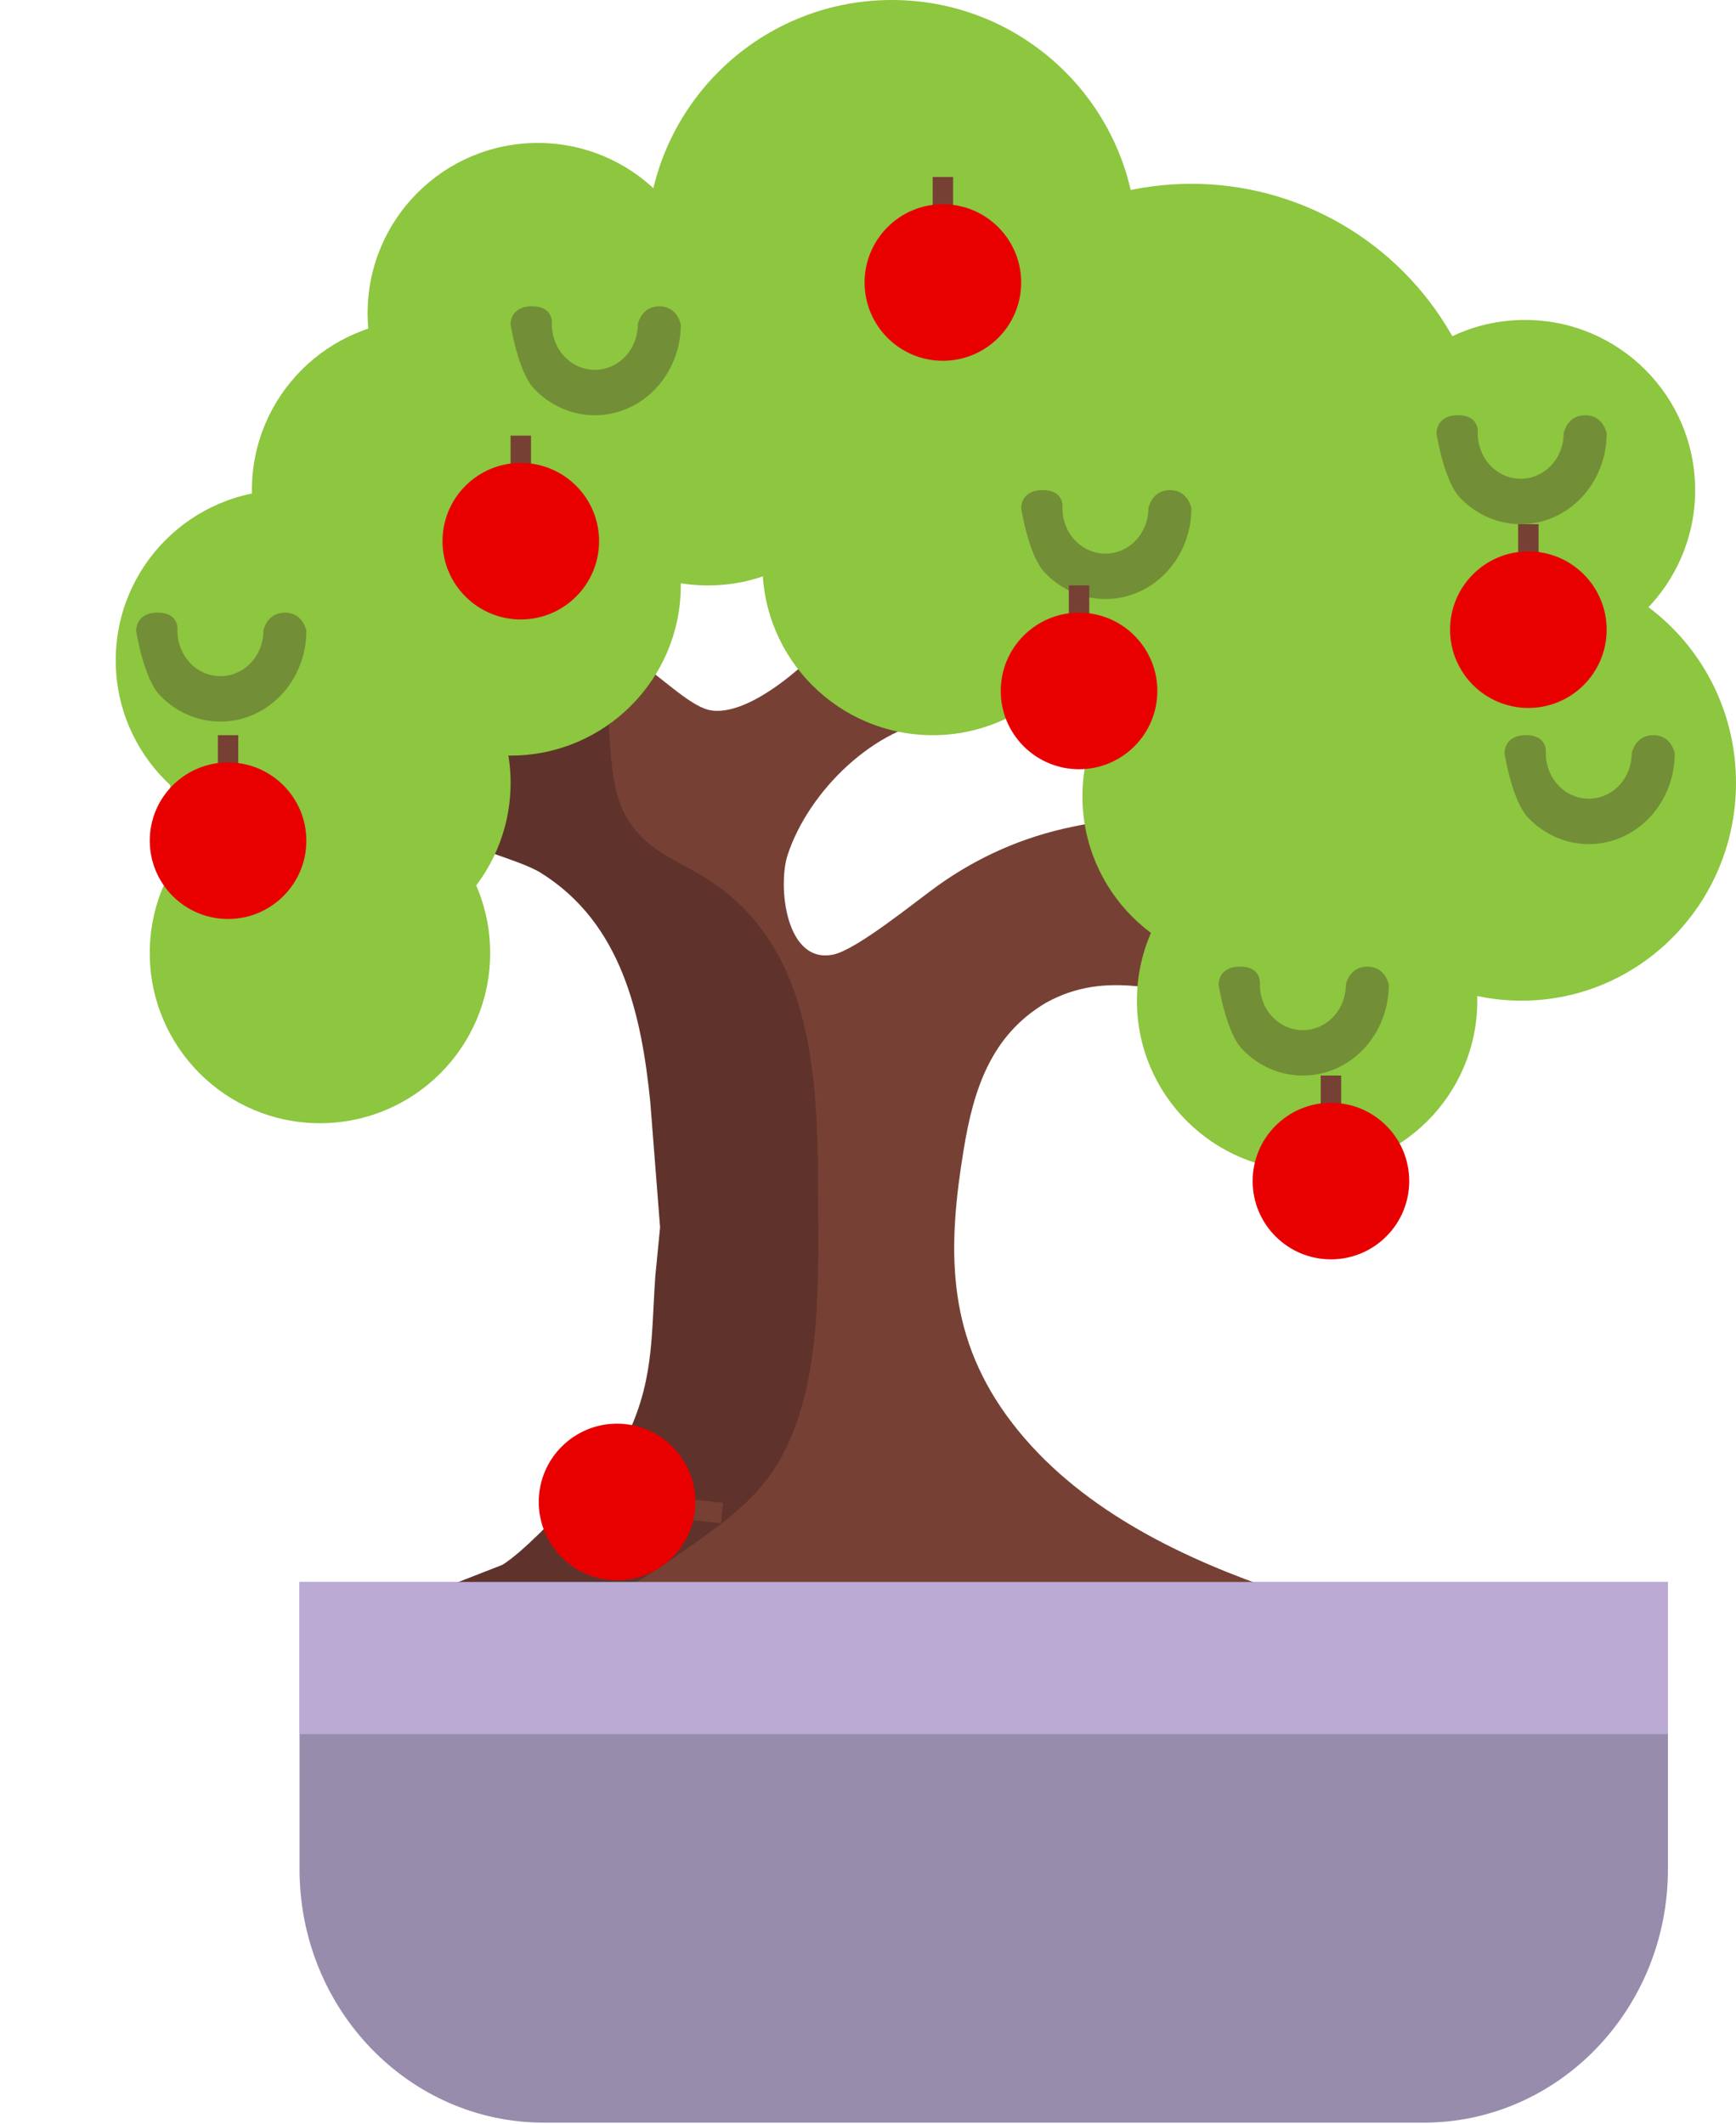 <svg width="255" height="312" viewBox="0 0 255 312" fill="none" xmlns="http://www.w3.org/2000/svg">
<path d="M123.246 92H124.845C132.193 102.875 133.105 100.148 138.438 105.593C128.459 106.649 118.752 116.276 115.698 125.583C114.202 130.133 115.41 141.735 122.446 140.216C125.885 139.472 134.376 132.524 137.639 130.181C143.668 125.847 150.352 122.913 157.629 121.433C159.804 120.985 165.201 119.81 167.152 120.498C169.639 121.369 171.846 125.143 173.757 127.11C175.412 128.806 179.09 131.212 179.93 132.924C181.121 135.354 179.002 139.712 180.817 147.316C171.438 145.909 162.722 142.255 153.631 147.316C145.507 152.122 142.996 160.142 141.573 168.762C139.214 183.042 138.918 195.572 147.858 207.942C156.901 220.44 171.43 227.924 185.615 232.977L202.406 238.327H91.262L78.468 237.527C97.563 233.169 113.411 219.464 117.641 199.946C119.959 189.199 118.568 178.781 118.448 167.962C118.36 160.71 116.225 148.02 113.003 141.575C110.644 136.858 106.83 132.236 102.456 129.261C97.531 125.911 93.237 125.319 90.014 119.186C87.36 114.141 88.543 110.479 87.824 105.593C87.256 101.715 85.721 98.677 84.065 95.198C87.384 95.438 90.75 95.454 93.661 97.213C96.571 98.972 101.153 103.57 104.055 104.274C110.044 105.729 120.095 96.39 123.246 92Z" fill="#764134"/>
<path d="M62.6 95.536C65.799 95.96 70.844 97.111 73.795 96.879C76.465 96.663 83.534 94.561 85.477 95.624C87.932 96.967 88.707 101.029 89.091 103.532C89.907 108.937 89.299 115.678 92.186 120.316C96.512 127.248 103.124 126.417 110.433 134.716C119.868 145.447 120.148 161.999 120.172 175.496C120.188 187.426 120.811 202.05 115.294 213.076C112.12 219.433 107.378 222.903 101.781 226.901C88.411 236.448 80.008 240.39 63.4 238.199C60.529 237.824 58.091 238.127 55.404 237.064L73.795 229.876C76.825 227.997 81.471 222.967 84.189 220.272C86.7 217.794 89.835 215.363 91.466 212.244C96.096 203.369 95.616 196.828 96.256 187.49L96.959 180.294L95.52 161.903C94.233 149.085 91.33 135.604 79.392 128.192C77.713 127.152 74.186 126.001 72.195 125.297C67.766 123.722 66.446 123.562 61.801 123.522C63.44 117.773 66.095 114.279 65.711 107.53C65.511 103.94 63.464 99.326 62.6 95.536Z" fill="#5F332B"/>
<g filter="url(#filter0_i_13_117)">
<circle cx="45" cy="72" r="25" fill="#8DC63F"/>
</g>
<circle cx="192" cy="147" r="25" fill="#8DC63F"/>
<circle cx="79" cy="46" r="25" fill="#8DC63F"/>
<circle cx="75" cy="86" r="25" fill="#8DC63F"/>
<circle cx="104" cy="61" r="25" fill="#8DC63F"/>
<circle cx="137" cy="83" r="25" fill="#8DC63F"/>
<circle cx="131" cy="36" r="36" fill="#8DC63F"/>
<circle cx="50" cy="115" r="25" fill="#8DC63F"/>
<g filter="url(#filter1_i_13_117)">
<circle cx="30" cy="140" r="25" fill="#8DC63F"/>
</g>
<g filter="url(#filter2_i_13_117)">
<circle cx="25" cy="97" r="25" fill="#8DC63F"/>
</g>
<circle cx="175" cy="71" r="44" fill="#8DC63F"/>
<circle cx="224" cy="72" r="25" fill="#8DC63F"/>
<ellipse cx="223.5" cy="115" rx="31.5" ry="32" fill="#8DC63F"/>
<circle cx="184" cy="117" r="25" fill="#8DC63F"/>
<path d="M204 144.667C204 148.203 202.67 151.594 200.302 154.095C197.934 156.595 194.723 158 191.374 158C188.026 158 184.814 156.595 182.446 154.095C180.078 151.594 179.001 144.667 179.001 144.667C179.001 144.667 178.874 142 182.157 142C185.44 142 185.061 144.667 185.061 144.667C185.061 146.435 185.726 148.13 186.91 149.381C188.094 150.631 189.7 151.333 191.374 151.333C193.048 151.333 194.654 150.631 195.838 149.381C197.022 148.13 197.687 146.435 197.687 144.667C197.687 144.667 198.155 142 200.843 142C203.531 142 204 144.667 204 144.667Z" fill="#728E36"/>
<path d="M246 110.667C246 114.203 244.67 117.594 242.302 120.095C239.934 122.595 236.723 124 233.374 124C230.026 124 226.814 122.595 224.446 120.095C222.078 117.594 221.001 110.667 221.001 110.667C221.001 110.667 220.874 108 224.157 108C227.44 108 227.061 110.667 227.061 110.667C227.061 112.435 227.726 114.13 228.91 115.381C230.094 116.631 231.7 117.333 233.374 117.333C235.048 117.333 236.654 116.631 237.838 115.381C239.022 114.13 239.687 112.435 239.687 110.667C239.687 110.667 240.155 108 242.843 108C245.531 108 246 110.667 246 110.667Z" fill="#728E36"/>
<path d="M175 74.667C175 78.203 173.67 81.594 171.302 84.095C168.934 86.595 165.723 88 162.374 88C159.026 88 155.814 86.595 153.446 84.095C151.078 81.594 150.001 74.667 150.001 74.667C150.001 74.667 149.874 72 153.157 72C156.44 72 156.061 74.667 156.061 74.667C156.061 76.435 156.726 78.13 157.91 79.381C159.094 80.631 160.7 81.333 162.374 81.333C164.048 81.333 165.654 80.631 166.838 79.381C168.022 78.13 168.687 76.435 168.687 74.667C168.687 74.667 169.155 72 171.843 72C174.531 72 175 74.667 175 74.667Z" fill="#728E36"/>
<path d="M45 92.667C45 96.203 43.67 99.594 41.302 102.095C38.934 104.595 35.723 106 32.374 106C29.026 106 25.814 104.595 23.446 102.095C21.078 99.594 20.001 92.667 20.001 92.667C20.001 92.667 19.874 90 23.157 90C26.44 90 26.061 92.667 26.061 92.667C26.061 94.435 26.726 96.13 27.91 97.381C29.094 98.631 30.7 99.333 32.374 99.333C34.048 99.333 35.654 98.631 36.838 97.381C38.022 96.13 38.687 94.435 38.687 92.667C38.687 92.667 39.155 90 41.843 90C44.531 90 45 92.667 45 92.667Z" fill="#728E36"/>
<path d="M100 47.667C100 51.203 98.67 54.594 96.302 57.095C93.934 59.595 90.723 61 87.374 61C84.025 61 80.814 59.595 78.446 57.095C76.078 54.594 75.001 47.667 75.001 47.667C75.001 47.667 74.874 45 78.157 45C81.44 45 81.061 47.667 81.061 47.667C81.061 49.435 81.726 51.13 82.91 52.381C84.094 53.631 85.7 54.333 87.374 54.333C89.048 54.333 90.654 53.631 91.838 52.381C93.022 51.13 93.687 49.435 93.687 47.667C93.687 47.667 94.155 45 96.843 45C99.531 45 100 47.667 100 47.667Z" fill="#728E36"/>
<path d="M236 63.667C236 67.203 234.67 70.594 232.302 73.095C229.934 75.595 226.723 77 223.374 77C220.026 77 216.814 75.595 214.446 73.095C212.078 70.594 211.001 63.667 211.001 63.667C211.001 63.667 210.874 61 214.157 61C217.44 61 217.061 63.667 217.061 63.667C217.061 65.435 217.726 67.13 218.91 68.381C220.094 69.631 221.7 70.333 223.374 70.333C225.048 70.333 226.654 69.631 227.838 68.381C229.022 67.13 229.687 65.435 229.687 63.667C229.687 63.667 230.155 61 232.843 61C235.531 61 236 63.667 236 63.667Z" fill="#728E36"/>
<path d="M32 108H35V113H32V108Z" fill="#764134"/>
<path d="M45 123.5C45 129.851 39.851 135 33.5 135C27.149 135 22 129.851 22 123.5C22 117.149 27.149 112 33.5 112C39.851 112 45 117.149 45 123.5Z" fill="#E80000"/>
<path d="M75 64H78V69H75V64Z" fill="#764134"/>
<path d="M88 79.5C88 85.851 82.851 91 76.5 91C70.149 91 65 85.851 65 79.5C65 73.149 70.149 68 76.5 68C82.851 68 88 73.149 88 79.5Z" fill="#E80000"/>
<path d="M137 26H140V31H137V26Z" fill="#764134"/>
<path d="M150 41.5C150 47.851 144.851 53 138.5 53C132.149 53 127 47.851 127 41.5C127 35.149 132.149 30 138.5 30C144.851 30 150 35.149 150 41.5Z" fill="#E80000"/>
<path d="M106.211 220.767L105.897 223.751L100.925 223.228L101.238 220.245L106.211 220.767Z" fill="#764134"/>
<path d="M89.437 232.076C83.121 231.412 78.538 225.753 79.202 219.437C79.866 213.121 85.525 208.538 91.841 209.202C98.158 209.866 102.74 215.525 102.076 221.841C101.412 228.158 95.754 232.74 89.437 232.076Z" fill="#E80000"/>
<path d="M223 77H226V82H223V77Z" fill="#764134"/>
<path d="M236 92.5C236 98.851 230.851 104 224.5 104C218.149 104 213 98.851 213 92.5C213 86.149 218.149 81 224.5 81C230.851 81 236 86.149 236 92.5Z" fill="#E80000"/>
<path d="M194 158H197V163H194V158Z" fill="#764134"/>
<path d="M207 173.5C207 179.851 201.851 185 195.5 185C189.149 185 184 179.851 184 173.5C184 167.149 189.149 162 195.5 162C201.851 162 207 167.149 207 173.5Z" fill="#E80000"/>
<path d="M157 86H160V91H157V86Z" fill="#764134"/>
<path d="M170 101.5C170 107.851 164.851 113 158.5 113C152.149 113 147 107.851 147 101.5C147 95.149 152.149 90 158.5 90C164.851 90 170 95.149 170 101.5Z" fill="#E80000"/>
<g filter="url(#filter3_i_13_117)">
<path d="M30 232.411H231V274.597C231 295.154 214.93 311.819 195.107 311.819H65.893C46.07 311.819 30 295.154 30 274.597V232.411Z" fill="#978CAC"/>
<path d="M30 232.411H231V254.745H30V232.411Z" fill="#BAAAD4"/>
</g>
<defs>
<filter id="filter0_i_13_117" x="20" y="47" width="50" height="50" filterUnits="userSpaceOnUse" color-interpolation-filters="sRGB">
<feFlood flood-opacity="0" result="BackgroundImageFix"/>
<feBlend mode="normal" in="SourceGraphic" in2="BackgroundImageFix" result="shape"/>
<feColorMatrix in="SourceAlpha" type="matrix" values="0 0 0 0 0 0 0 0 0 0 0 0 0 0 0 0 0 0 127 0" result="hardAlpha"/>
<feOffset dx="17"/>
<feComposite in2="hardAlpha" operator="arithmetic" k2="-1" k3="1"/>
<feColorMatrix type="matrix" values="0 0 0 0 0 0 0 0 0 0 0 0 0 0 0 0 0 0 0.23 0"/>
<feBlend mode="normal" in2="shape" result="effect1_innerShadow_13_117"/>
</filter>
<filter id="filter1_i_13_117" x="5" y="115" width="50" height="50" filterUnits="userSpaceOnUse" color-interpolation-filters="sRGB">
<feFlood flood-opacity="0" result="BackgroundImageFix"/>
<feBlend mode="normal" in="SourceGraphic" in2="BackgroundImageFix" result="shape"/>
<feColorMatrix in="SourceAlpha" type="matrix" values="0 0 0 0 0 0 0 0 0 0 0 0 0 0 0 0 0 0 127 0" result="hardAlpha"/>
<feOffset dx="17"/>
<feComposite in2="hardAlpha" operator="arithmetic" k2="-1" k3="1"/>
<feColorMatrix type="matrix" values="0 0 0 0 0 0 0 0 0 0 0 0 0 0 0 0 0 0 0.23 0"/>
<feBlend mode="normal" in2="shape" result="effect1_innerShadow_13_117"/>
</filter>
<filter id="filter2_i_13_117" x="0" y="72" width="50" height="50" filterUnits="userSpaceOnUse" color-interpolation-filters="sRGB">
<feFlood flood-opacity="0" result="BackgroundImageFix"/>
<feBlend mode="normal" in="SourceGraphic" in2="BackgroundImageFix" result="shape"/>
<feColorMatrix in="SourceAlpha" type="matrix" values="0 0 0 0 0 0 0 0 0 0 0 0 0 0 0 0 0 0 127 0" result="hardAlpha"/>
<feOffset dx="17"/>
<feComposite in2="hardAlpha" operator="arithmetic" k2="-1" k3="1"/>
<feColorMatrix type="matrix" values="0 0 0 0 0 0 0 0 0 0 0 0 0 0 0 0 0 0 0.23 0"/>
<feBlend mode="normal" in2="shape" result="effect1_innerShadow_13_117"/>
</filter>
<filter id="filter3_i_13_117" x="30" y="232.411" width="201" height="79.407" filterUnits="userSpaceOnUse" color-interpolation-filters="sRGB">
<feFlood flood-opacity="0" result="BackgroundImageFix"/>
<feBlend mode="normal" in="SourceGraphic" in2="BackgroundImageFix" result="shape"/>
<feColorMatrix in="SourceAlpha" type="matrix" values="0 0 0 0 0 0 0 0 0 0 0 0 0 0 0 0 0 0 127 0" result="hardAlpha"/>
<feOffset dx="14"/>
<feComposite in2="hardAlpha" operator="arithmetic" k2="-1" k3="1"/>
<feColorMatrix type="matrix" values="0 0 0 0 0 0 0 0 0 0 0 0 0 0 0 0 0 0 0.25 0"/>
<feBlend mode="normal" in2="shape" result="effect1_innerShadow_13_117"/>
</filter>
</defs>
</svg>
